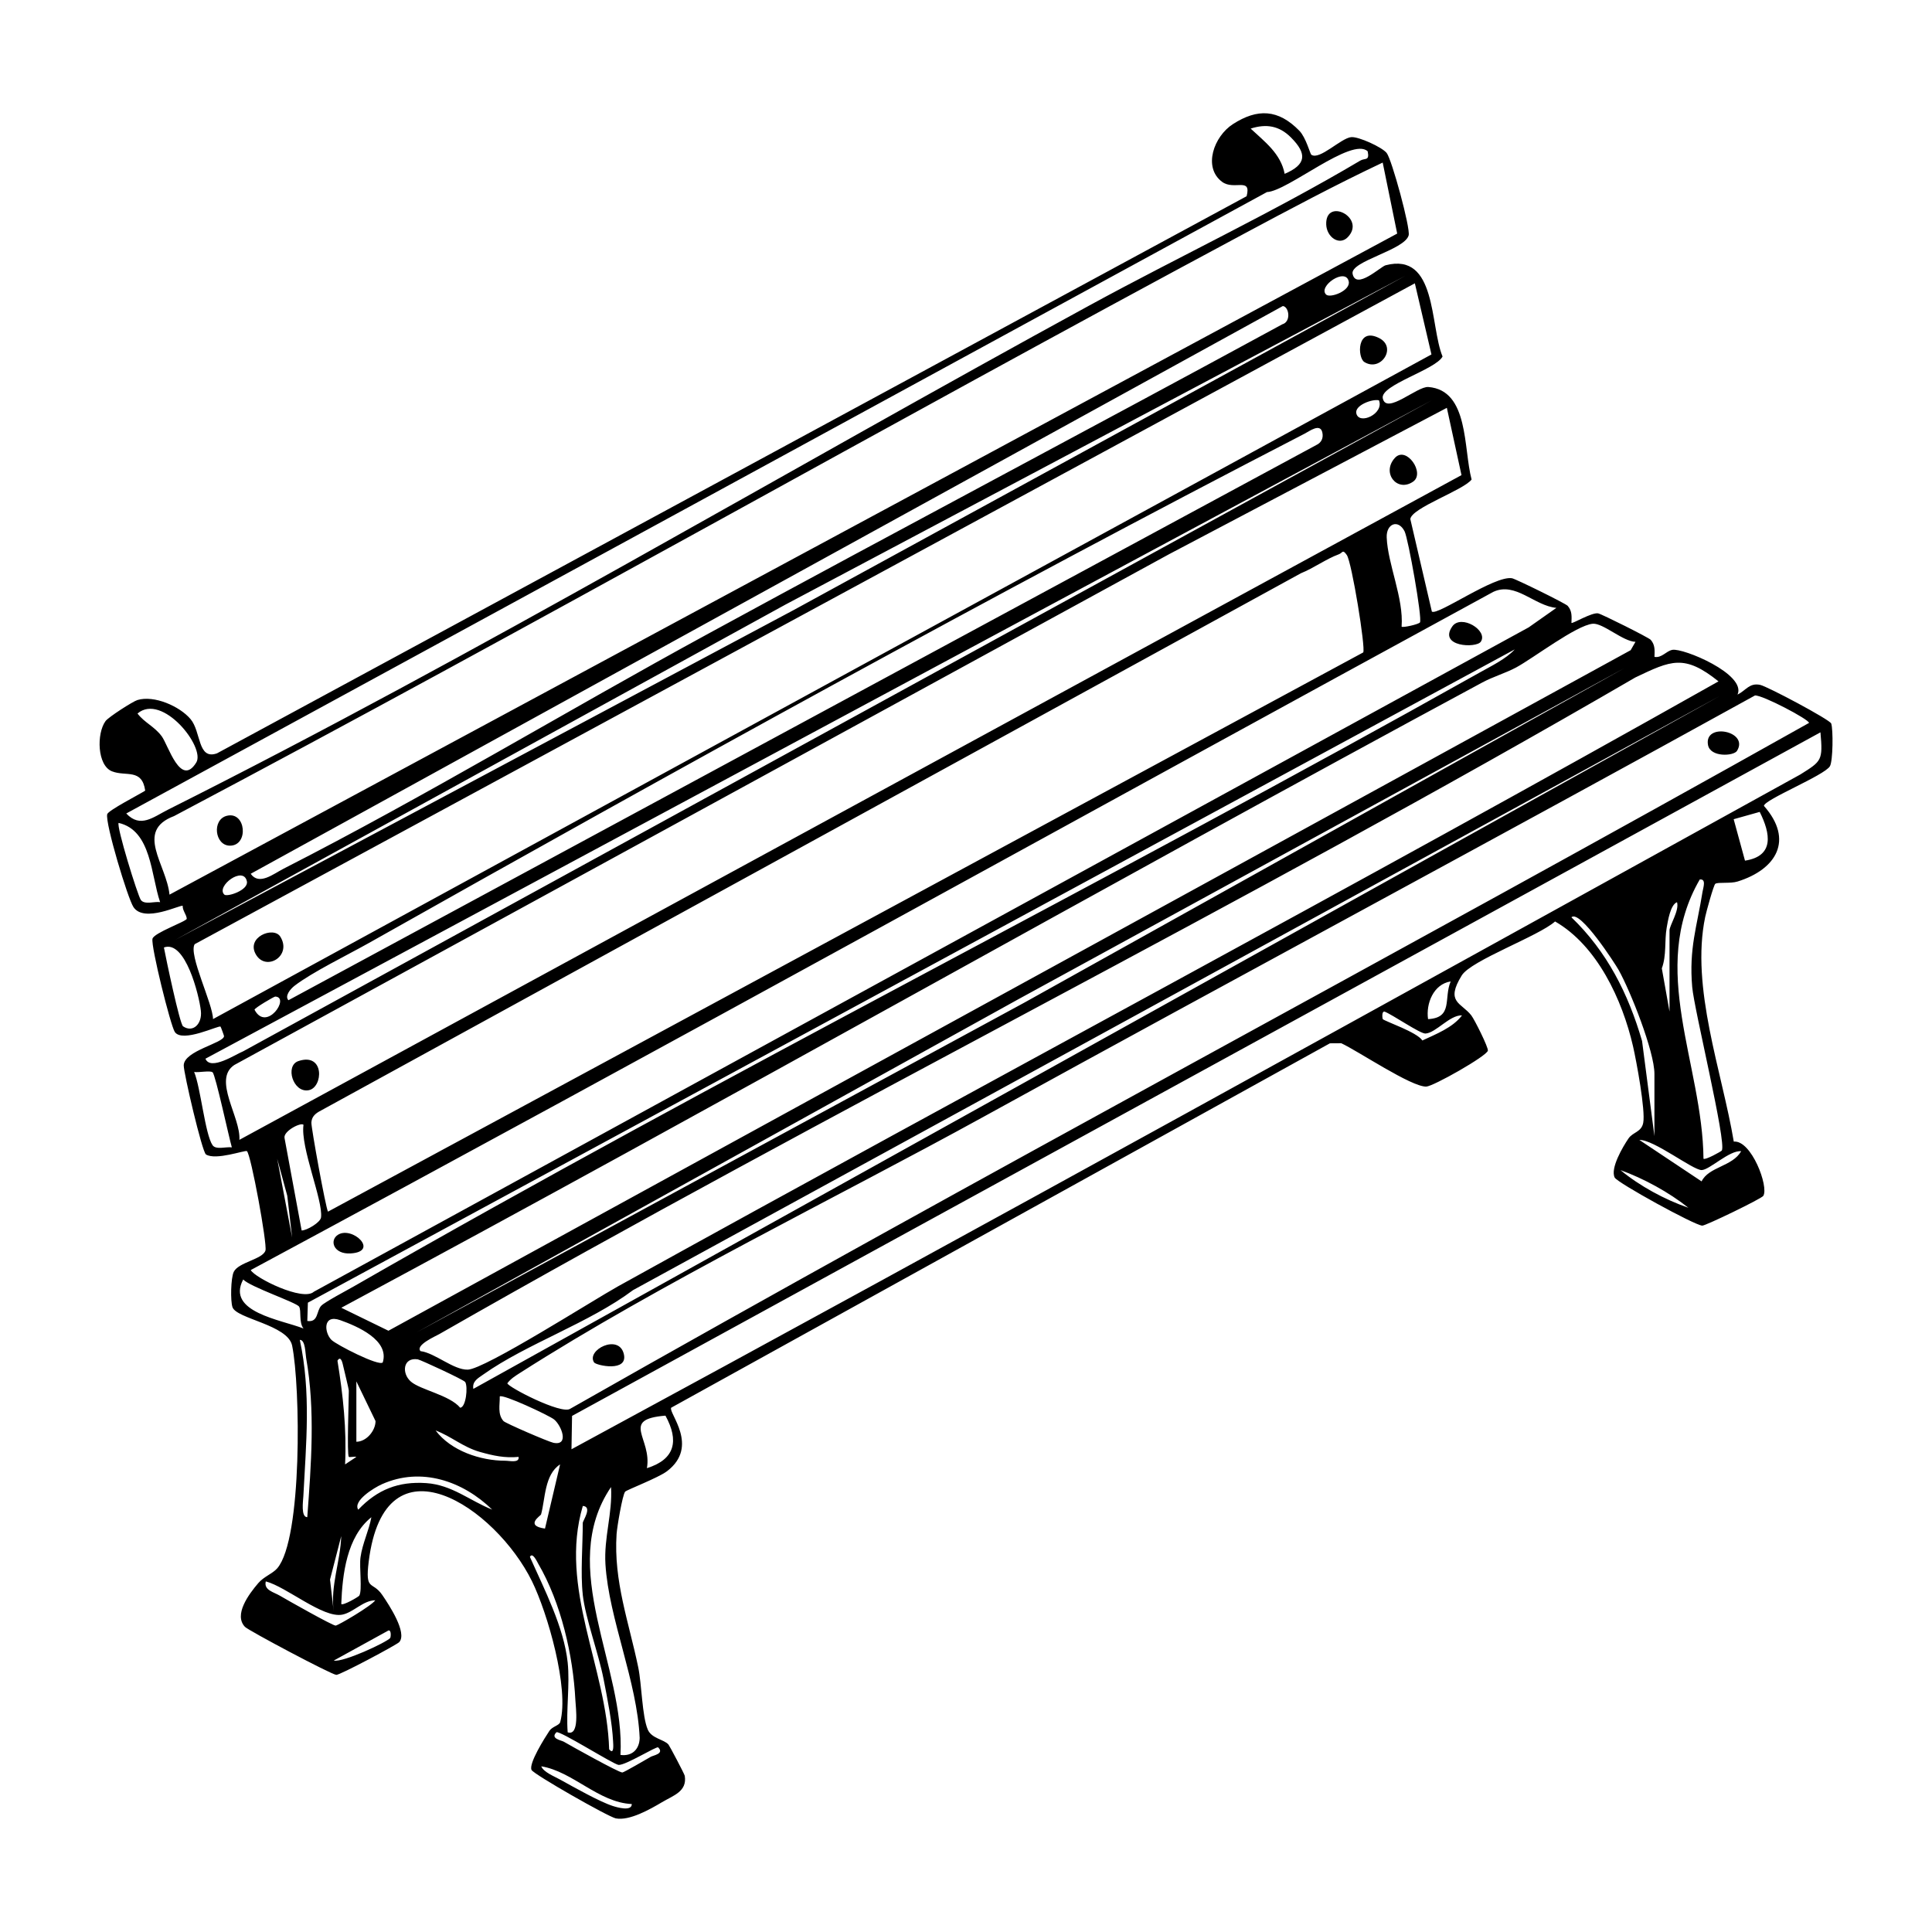 <?xml version="1.0" encoding="UTF-8"?><svg id="bench" xmlns="http://www.w3.org/2000/svg" viewBox="0 0 512 512"><path d="M347.52,41.01c2.16,1.52,7.85-4.42,10.57-4.67,1.94-.17,8.13,2.64,9.39,4.2,1.36,1.7,6.34,19.96,5.83,21.83-1.07,3.91-15.53,6.86-14.86,10.19.89,4.39,7.46-1.93,8.75-2.26,13.63-3.55,11.7,16,15.09,24.18-1.81,3.5-16.58,7.57-15.84,11.08.95,4.45,9.11-3.25,12.09-3,10.8.87,9.24,16.3,11.45,24.52-2.19,2.86-15.93,7.51-16.24,10.48l5.71,24.52c1.55,1.12,16.59-9.62,21.23-8.84.94.16,14.23,6.69,14.77,7.32,1.21,1.39,1.04,2.86.99,4.52.22.3,5.4-2.84,7.07-2.53.93.17,13.43,6.42,13.94,7.01,1.2,1.38,1.05,2.87.99,4.52,1.94.35,3.06-1.53,4.73-1.86,2.82-.56,19.72,6.45,17.28,11.86,2.26-1.13,3.14-3.18,6-2.58,1.88.39,18.48,9.22,18.83,10.24.54,1.56.47,9.97-.35,11.33-1.47,2.44-17.43,8.85-17.48,10.5,7.99,9.05,3.3,16.83-6.98,20.04-1.91.6-5.1.11-5.9.6-.44.27-2.41,7.44-2.69,8.81-3.9,18.74,4.47,40.97,7.58,59.52,4.65-.46,9.34,11.96,7.82,14.38-.48.76-15.27,7.91-16.17,7.89-1.98-.06-22.52-11.36-23.21-12.74-1.22-2.44,2.14-8.14,3.66-10.37,1.16-1.7,3.42-1.65,3.9-4.14.63-3.25-1.8-16.36-2.71-20.32-2.83-12.27-9.49-26.63-20.65-33.04-4.39,3.91-22.26,10.31-24.73,14.3-4.45,7.18-.09,7.21,2.53,10.59.84,1.08,4.55,8.49,4.39,9.34-.27,1.43-14.5,9.49-16.34,9.53-3.98.08-17.98-9.38-22.51-11.49l-3.01.02-174.57,96.57c-.81,1.35,7.59,10.21-1.11,16.83-2.28,1.74-10.69,4.95-11.09,5.42-.73.87-2.15,9.4-2.27,11.23-.82,12.51,3.26,23.34,5.74,35.33.93,4.5,1.01,12.93,2.52,16.48,1.02,2.41,4.34,2.6,5.5,3.99.3.36,4.24,7.81,4.31,8.28.65,4.14-2.97,5.17-6.01,6.97-3.2,1.9-8.65,5-12.27,4.3-1.97-.39-21.72-11.65-22.32-12.82-.85-1.65,3.53-8.58,4.73-10.38.77-1.16,2.61-1.41,2.86-2.32,2.43-8.84-3.34-28.9-7.48-37.32-9.61-19.52-39.02-39.6-43.27-5.21-.99,8.04.96,4.99,3.61,8.87,1.8,2.64,6.67,10.02,4.48,12.47-.63.7-15.74,8.76-16.68,8.68-1.36-.11-23.27-11.74-24.21-12.73-3.02-3.19.98-8.6,3.52-11.57,1.52-1.78,3.82-2.52,5.05-3.95,6.68-7.82,6.14-48.24,3.94-59-1.13-5.53-14.75-7.1-15.81-10.19-.57-1.66-.45-7.72.33-9.35,1.25-2.59,7.68-3.32,8.41-5.67.51-1.66-3.85-25.52-4.92-26.34-.44-.33-8.28,2.54-10.85.88-1.02-.66-5.93-21.65-5.89-23.61.07-3.9,10.66-5.89,10.68-7.75,0-.13-.83-2.42-.93-2.51-.46-.42-10.09,4.39-12.11,1.42-1.12-1.64-6.39-22.77-5.92-24.71.39-1.59,9.11-4.62,9.08-5.31-.04-1.03-1.15-2.2-1.07-3.4-.56-.42-10.21,4.61-13.05.32-1.51-2.27-7.54-22.27-6.96-24.61.25-1.01,8.53-5.25,10.07-6.25-.85-5.97-5.09-3.66-8.8-5.12-3.94-1.55-4.12-10.03-1.71-13.32.78-1.06,7.21-5.19,8.44-5.57,4.44-1.35,11.2,1.65,14.07,5.03s1.83,10.91,7.01,9.1L330.37,52c1.34-5.19-3.36-1.44-6.53-3.83-5.09-3.84-2.16-12.02,2.9-15.28,6.48-4.17,11.99-4,17.61,1.77,1.74,1.79,2.87,6.15,3.16,6.35ZM342.1,36.41c-3.11-3.11-6.57-3.65-10.66-2.33,3.67,3.44,7.98,6.6,9.01,11.99,5.72-2.45,6.03-5.28,1.65-9.66ZM362.44,40.09c-4.22-3.88-21.21,10.59-26.68,10.81L33.46,215.58c3.73,3.98,7.18.94,11-.98,81.88-41.05,163.62-89.68,244.31-133.69,23.56-12.85,48.68-24.68,71.7-38.34,1.29-.76,2.52.18,1.98-2.48ZM366.43,43.08c-12.4,5.86-24.58,12.35-36.67,18.82-94.87,50.82-188.49,104.02-283.63,154.37-10.49,3.95-1.99,12.83-1.21,20.82L370.27,61.9l-3.84-18.81ZM351.44,78.07c1.06,1.01,6.5-1,5.99-3.48-.79-3.82-8.27,1.3-5.99,3.48ZM372.43,73.09l-164.33,87.16L46.44,249.07l164.02-87.47,161.97-88.51ZM379.35,93.93l-4.4-18.85L51.59,250.22c-1.71,2.73,4.85,15.85,4.86,19.85L379.35,93.93ZM339.95,81.11L66.44,231.56c2.22,3.19,6.07,0,8.66-1.32,37.85-19.3,75.25-41.96,112.66-62.34,50.55-27.54,101.47-54.45,152.05-81.95,2.42-.67,1.81-4.69.14-4.85ZM365.43,106.08c-1.78-.4-6.49,1.33-5.99,3.48.74,3.18,7.46.04,5.99-3.48ZM379.43,106.09L54.44,280.57c1.37,3.29,8.05-1.2,10.02-1.97L379.43,106.09ZM383.43,108.08l-73.67,38.82L62.1,282.23c-5.84,3.85,1.75,13.87,1.34,19.84L387.31,125.91l-3.88-17.83ZM76.44,265.07L348.81,117.95c1.41-.64,1.95-1.89,1.62-3.36-.57-2.52-3.46-.29-4.66.32-82.6,42.64-166.96,89.31-248.01,134.99-5.59,3.15-14.98,7.71-19.68,11.32-1.21.93-2.67,2.76-1.64,3.85ZM376.31,164.94c.65-1.04-3.11-22.23-4.09-24.15-1.69-3.29-4.87-1.99-4.73,1.63.27,7.09,4.53,16.1,3.95,23.65.31.33,4.55-.62,4.87-1.13ZM361.27,172.9c.67-1.13-3.04-23.95-4.35-25.81-1.15-1.65-1.08-.57-2.14-.19-3.29,1.19-6.68,3.69-10.01,5.01L84.48,294.62c-1.14.69-1.88,1.47-1.96,2.88-.07,1.29,3.79,22.56,4.4,23.6l274.35-148.2ZM412.44,161.09c-5.79-.53-10.84-7-16.72-4.23-109.79,59.83-219.19,120.47-329.27,179.72,1.06,2.06,13.86,8.4,16.73,5.74l321.94-176.06,7.33-5.16ZM433.43,170.09c-3.29-.06-8.63-5.03-11.33-4.79-4.35.38-15.87,9.21-20.34,11.6-2.8,1.5-6.01,2.39-9,4-101.14,54.5-201.07,111.32-302.31,165.67l12.49,6.09,329.2-180.35,1.28-2.22ZM401.44,172.09L81.59,345.22l-.15,4.85c2.99.45,2.36-2.67,3.71-4.05.97-1,6.79-4.07,8.62-5.12,98.08-56.32,199.67-107.26,298.34-162.66,3.03-1.7,7.04-3.64,9.33-6.16ZM111.44,358.06c3.9.51,8.72,5,12.52,4.91,4.5-.1,33.32-18.47,39.81-22.07,97.03-53.77,195-105.87,291.65-160.33-9.07-7.27-12.57-5.55-22.03-1.04-104.16,60.56-212.44,114.23-316.97,174.02-.97.55-6.43,2.94-4.98,4.51ZM430.44,177.09l-160.7,87.79-159.3,88.19,161.09-87.4,158.91-88.58ZM456.43,184.08l-288.67,157.82c-11.56,8.69-28.27,14.25-39.66,22.34-1.38.98-3.02,1.8-2.66,3.83l330.98-183.99ZM465.1,184.3c-67.94,37.51-136.35,74.18-204.34,111.6-39.38,21.67-85.78,44.16-123.02,67.98-1.22.78-2.4,1.51-3.29,2.7.01.92,14.33,8.37,16.66,6.76,108.73-61.81,219.29-120.57,328.3-181.76.02-.92-12.37-7.43-14.31-7.27ZM36.44,189.09c1.85,2.44,4.5,3.42,6.43,6.05,1.71,2.32,4.99,13.65,9.14,6.94,2.5-4.04-9.02-18.55-15.57-12.99ZM482.43,194.08l-330.83,181.15-.15,8.84c108.88-58.97,217.25-118.98,325.66-178.83,5.64-3.54,6-3.67,5.33-11.16ZM466.35,215.16l-6.91,1.94,3,10.98c7.85-1.21,6.76-7.21,3.9-12.92ZM42.43,239.07c-2.44-7.1-2.27-19-10.99-20.99-.65.84,5.04,19.23,5.88,20.41.98,1.37,3.73.33,5.11.59ZM59.44,237.07c.74.72,6.45-1.16,5.99-3.48-.85-4.28-8.27,1.26-5.99,3.48ZM456.3,304.9c1.29-2.17-7.32-37.26-7.85-43.34-.88-10.25,1.25-15.9,2.74-25.24.17-1.06,1.06-3.48-.74-3.24-13.73,23.73.76,48.96.99,73.99.41.46,4.72-1.94,4.86-2.17ZM442.44,268.08v-21.5c0-1.36,2.64-5.26,1.99-7.49-1.78.66-2.44,5.07-2.74,6.75-.62,3.54,0,7.3-1.29,10.79l2.04,11.45ZM438.44,301.08v-16.5c0-5.94-6.36-21.94-9.48-27.52-.89-1.58-10.25-16.12-12.52-13.97,9.45,9.09,15.07,20.24,18.72,32.77l3.28,25.22ZM48.52,271.99c2.58,1.77,5.11-.6,4.71-4.13-.46-4.14-4.13-18.86-9.79-16.77.52,2.8,4.19,20.3,5.08,20.91ZM384.44,260.09c-4.56.72-6.59,5.9-5.99,9.99,6.7-.36,4.1-5.54,5.99-9.99ZM72.94,264.1c-.32-.01-5.49,3.04-5.49,3.48,3.14,6.02,9.53-3.32,5.49-3.48ZM387.44,269.09c-3.24-.15-6.92,4.66-9.68,4.81-1.41.07-8.7-4.99-10.83-5.81-.86-.13-.56,1.89-.49,1.98.56.6,9.13,3.46,10.5,5.67,3.58-1.68,8.04-3.39,10.5-6.64ZM56.34,284.18c-.65-.56-3.66.12-4.89-.1,1.72,4.1,2.89,16.51,4.88,19.41.88,1.29,3.64.36,5.11.57-.76-2.57-4.32-19.22-5.1-19.89ZM80.43,298.08c-.72-.72-5.37,1.69-5.03,3.49l4.54,24.52c1.37,0,4.97-2.12,5.14-3.47.55-4.58-5.51-18.54-4.65-24.54ZM461.44,305.09c-3.08-.35-8.43,4.99-10.5,4.99-2.34,0-12.63-8.08-16.5-7.99l16.5,10.99c1.88-3.89,8.13-3.9,10.49-7.99ZM77.43,328.07l-1.3-11.18-2.67-9.81,3.98,20.99ZM447.44,320.07c-5.12-4.09-11.86-7.77-18-9.98,5.09,4.22,11.76,7.83,18,9.98ZM79.25,346.26c-.67-1.08-12.91-5.2-14.8-7.18-4.6,8.64,10.05,10.65,15.99,12.99-1.3-1.58-.52-4.75-1.18-5.81ZM101.43,361.07c1.83-5.88-6.64-9.58-11.29-11.22s-4.22,3.33-2.29,5.25c1.28,1.26,12.52,7.03,13.57,5.97ZM81.43,402.07c1.03-13.87,2.15-28.41-.3-42.19-.22-1.25-.19-4.84-1.68-4.8,3.01,13.95,1.66,27.47.94,41.45-.06,1.18-.7,5.55,1.04,5.54ZM92.44,386.08c-.54-.69,0-14.95,0-17.5,0-.5-1.2-5.31-1.48-6.53-.15-.65-.59-3.02-1.53-1.45,1.48,9.12,2.47,18.23,2.02,27.48l3-1.99c-.56-.14-1.88.15-2,0ZM123.27,366.24c-.37-.59-11.87-5.9-12.56-6-3.92-.6-4.34,3.71-1.82,5.9s10.26,3.57,13.06,6.92c1.54-.08,2.11-5.55,1.33-6.82ZM94.44,382.08c2.7-.02,5.08-2.96,5.08-5.48l-5.08-10.52v16ZM132.44,370.08c.05,2.24-.63,4.66.98,6.51.5.57,11.93,5.5,13.26,5.77,4.27.85,2.08-4.64.16-6.19-1.31-1.06-13.68-6.85-14.4-6.09ZM176.35,375.16c-12.11.99-3.51,5.99-4.91,13.92,7.47-2.34,8.55-7.27,4.91-13.92ZM137.43,386.09c-3.63.36-6.76-.33-10.2-1.3-4.56-1.29-7.59-4.12-11.79-5.7,4.09,5.43,11.91,8.02,18.48,8.02,1.16,0,3.76.68,3.51-1.02ZM144.43,405.08l4-17c-4.18,2.72-3.91,9.18-5.05,13.28-.08.3-4.44,2.97,1.05,3.73ZM130.44,400.07c-7.73-7.53-18.77-11.43-29.24-6.73-2.15.96-7.75,4.45-6.26,6.74,5.06-5.33,10.65-7.55,18.05-7.04,6.79.47,11.45,4.63,17.46,7.03ZM164.44,465.07c3.03.43,5.02-1.47,5.08-4.49-.65-14.97-8.17-31.59-9.07-46.02-.44-7.09,1.9-13.51,1.48-20.48-14.46,21.35,3.79,47.65,2.5,70.99ZM154.44,422.58c-.63-5.59,0-13.12,0-19,0-.57,2.65-4.31.01-4.49-6.41,21.73,6.34,42.74,6.98,64.49,1.35,1.63,1.09-1.2,1.05-2.02-.24-5.05-1.53-11.46-2.51-16.51-1.34-6.91-4.81-16.06-5.54-22.46ZM95.21,422.87c.84-1.41-.03-7.56.33-10.18.51-3.67,2.21-7,2.88-10.61-6.53,5.2-7.67,15.11-7.98,22.99.45.51,4.59-1.9,4.77-2.21ZM88.43,427.07c-.9-6.88,1.78-13.21,2-19.99l-2.97,11.51.97,8.48ZM150.44,440.58c.62,5.84-.45,12.56,0,18.5,3.21,1.05,2.14-6.53,2.04-8.54-.61-11.93-3.81-25.82-9.85-36.15-.28-.48-1.5-3.19-2.2-1.8,3.79,8.55,9.01,18.59,10.01,27.99ZM99.44,424.09c-3.24.05-5.78,3.23-8.75,3.81-5.1.99-14.78-7.39-20.25-8.81-.59,2.31,2.12,2.83,3.7,3.77,1.86,1.1,13.96,7.94,14.8,7.94.62,0,9.54-5.25,10.5-6.7ZM103.43,434.06c.1-.12.37-2.11-.48-1.97l-14.5,7.98c2.47.54,13.97-4.81,14.99-6.01ZM174.43,463.08c-.41-.4-8.61,4.76-10.49,4.64-1.29-.08-15.83-9.3-16.49-8.64-1.7,1.69,1.31,2.11,1.96,2.49,1.93,1.13,14.65,8.22,15.52,8.16.43-.03,6.34-3.47,7.53-4.16.65-.38,3.67-.81,1.96-2.49ZM167.43,478.09c-8.8-.4-15.58-8.6-23.99-10,.56,1.53,3.51,2.7,4.98,3.51,3.55,1.96,10.47,5.88,13.99,7.01,1.02.33,5.04,1.53,5.02-.52Z"/><path d="M74.29,248.23c3.14,5.07-3.67,9.22-6.39,4.86-2.93-4.7,4.61-7.73,6.39-4.86Z"/><path d="M361.57,95.94c-1.85-1.15-2.09-9.33,3.87-6.37,4.91,2.43.49,9.09-3.87,6.37Z"/><path d="M60.13,216.19c5.05-1.25,5.87,7.91.81,7.92-4.03,0-4.85-6.92-.81-7.92Z"/><path d="M357.18,62.85c-2.27,2.37-5.61-.05-5.72-3.36-.24-7.3,10.68-1.83,5.72,3.36Z"/><path d="M79.07,281.2c7.03-2.37,6.59,7.02,2.73,7.72-4.15.76-6.33-6.51-2.73-7.72Z"/><path d="M369.68,121.33c3.01-3.26,8.06,4.06,4.81,6.31-4.25,2.94-8.46-2.35-4.81-6.31Z"/><path d="M460.33,198.98c-.88,1.42-7.09,1.75-7.69-1.55-1.11-6.05,10.96-3.73,7.69,1.55Z"/><path d="M157.44,361.06c-2.15-3.27,6.47-7.67,7.86-2.32,1.31,5.03-7.34,3.11-7.86,2.32Z"/><path d="M392.43,170.06c-1.2,1.77-11.34,1.36-7.56-4.05,2.33-3.33,9.57,1.08,7.56,4.05Z"/><path d="M89.58,327.22c3.81-2.37,11.02,4.47,3.36,4.95-4.56.28-5.72-3.48-3.36-4.95Z"/></svg>